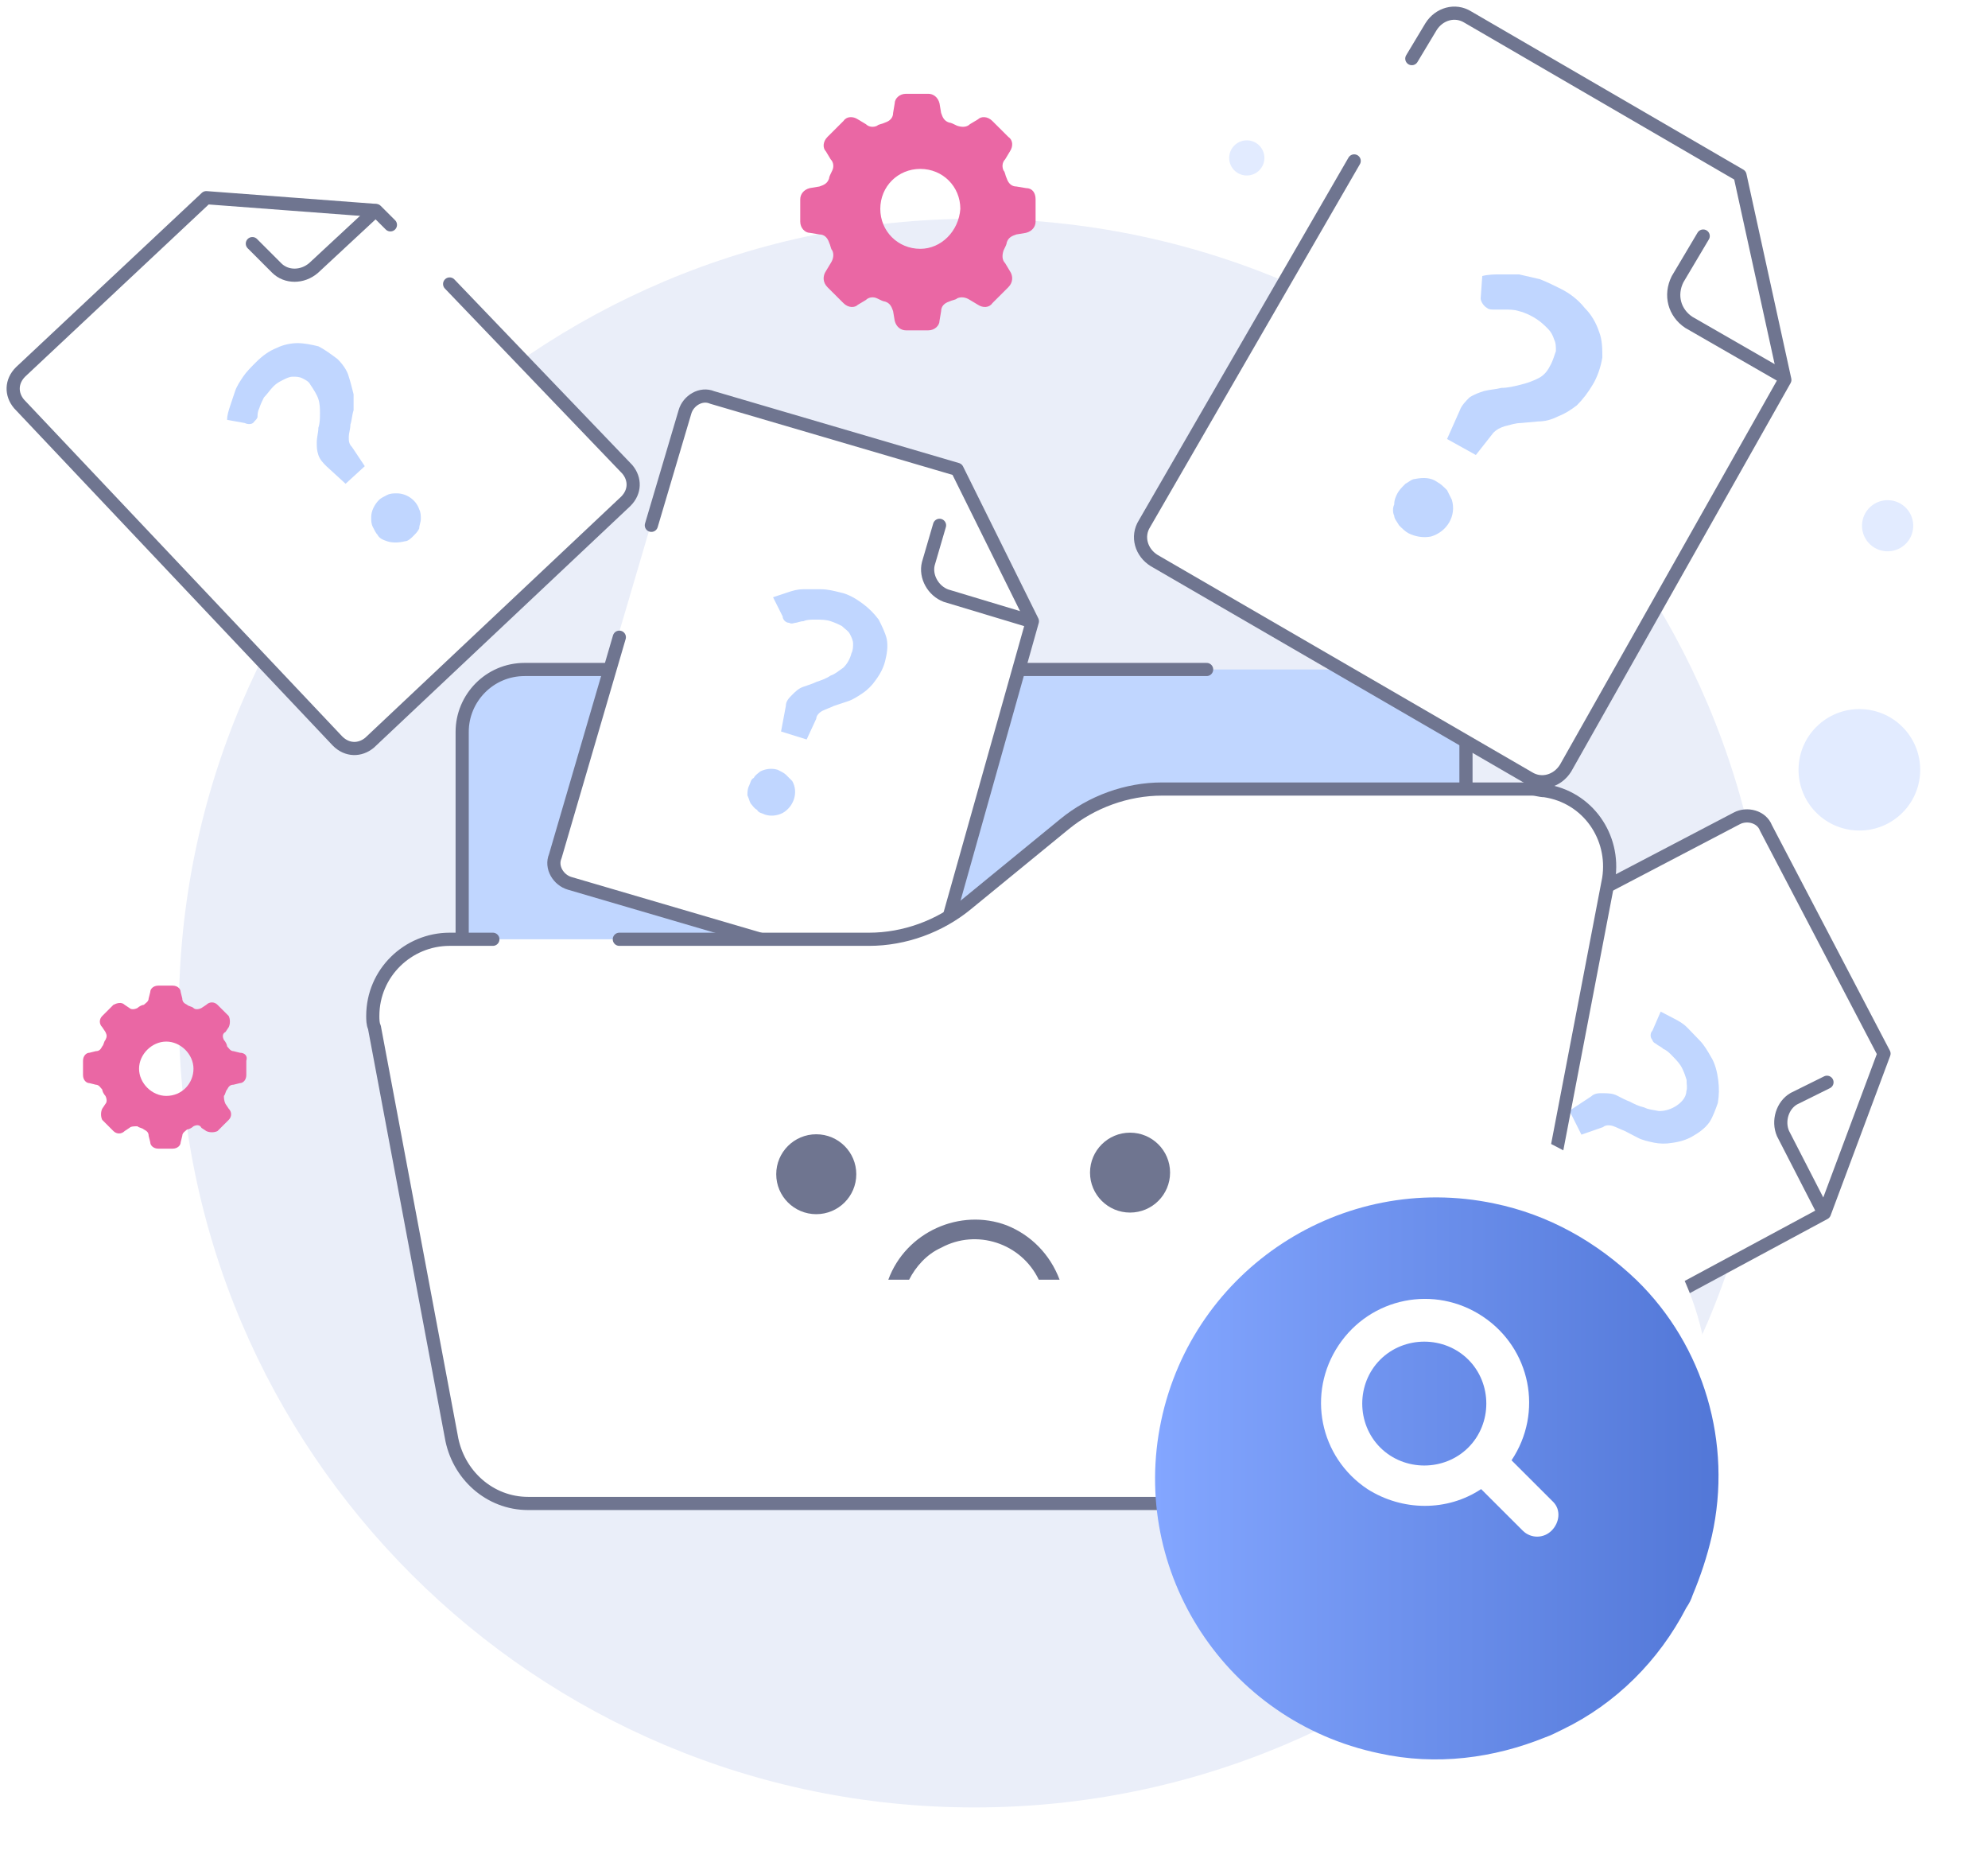 <svg width="151" height="142" viewBox="0 0 151 142" fill="none" xmlns="http://www.w3.org/2000/svg">
<path d="M74.018 137.25C107.396 137.25 134.454 110.244 134.454 76.931C134.454 43.618 107.396 16.612 74.018 16.612C40.64 16.612 13.582 43.618 13.582 76.931C13.582 110.244 40.64 137.25 74.018 137.25Z" fill="#EAEEF9"/>
<path d="M39.847 50.838H106.607C109.16 50.838 111.349 52.901 111.349 55.571V97.564C111.349 100.112 109.282 102.297 106.607 102.297H39.847C37.294 102.297 35.105 100.234 35.105 97.564V55.571C35.105 53.023 37.294 50.838 39.847 50.838Z" fill="#C0D6FF"/>
<path d="M102.837 50.838H106.607C109.16 50.838 111.349 52.901 111.349 55.571V97.564C111.349 100.112 109.282 102.297 106.607 102.297H39.847C37.294 102.297 35.105 100.234 35.105 97.564V55.571C35.105 53.023 37.172 50.838 39.847 50.838H91.65" stroke="#6F7590" stroke-miterlimit="10" stroke-linecap="round" stroke-linejoin="round"/>
<path d="M144.347 61.861C146.231 60.143 146.363 57.225 144.641 55.345C142.92 53.465 139.997 53.334 138.113 55.052C136.229 56.77 136.097 59.687 137.819 61.568C139.541 63.448 142.463 63.579 144.347 61.861Z" fill="#E2EBFF"/>
<path d="M144.688 41.357C145.481 40.633 145.537 39.405 144.812 38.613C144.087 37.822 142.856 37.766 142.063 38.49C141.27 39.213 141.215 40.442 141.939 41.233C142.664 42.025 143.895 42.08 144.688 41.357Z" fill="#E2EBFF"/>
<path d="M95.603 12.978C96.148 12.48 96.187 11.636 95.688 11.091C95.19 10.547 94.344 10.509 93.799 11.007C93.253 11.504 93.215 12.348 93.713 12.893C94.212 13.437 95.058 13.475 95.603 12.978Z" fill="#E2EBFF"/>
<path d="M135.569 28.725L118.909 58.217C118.301 59.188 117.085 59.552 116.113 58.945L87.658 42.44C86.685 41.833 86.32 40.619 86.928 39.648L108.816 2.025C109.424 1.054 110.64 0.69 111.613 1.297L132.286 13.312L135.569 28.725Z" fill="white"/>
<path d="M107.236 4.452L108.695 2.025C109.303 1.054 110.519 0.69 111.492 1.297L132.164 13.312L135.569 28.847L118.909 58.339C118.301 59.309 117.085 59.674 116.113 59.067L87.658 42.561C86.685 41.954 86.32 40.741 86.928 39.77L102.858 12.22" stroke="#6F7590" stroke-miterlimit="10" stroke-linecap="round" stroke-linejoin="round"/>
<path d="M129.368 17.924L127.422 21.2C126.814 22.414 127.179 23.749 128.273 24.477L135.448 28.604" stroke="#6F7590" stroke-miterlimit="10" stroke-linecap="round" stroke-linejoin="round"/>
<path d="M112.587 20.958C113.073 20.837 113.56 20.837 113.924 20.837C114.411 20.837 114.897 20.837 115.384 20.837C115.87 20.958 116.478 21.079 116.964 21.201C117.572 21.444 118.059 21.686 118.545 21.929C119.275 22.293 119.883 22.779 120.369 23.386C120.856 23.871 121.221 24.478 121.464 25.206C121.707 25.813 121.707 26.541 121.707 27.148C121.585 27.876 121.342 28.604 120.977 29.211C120.613 29.818 120.248 30.303 119.761 30.789C119.275 31.153 118.91 31.396 118.302 31.638C117.816 31.881 117.329 32.002 116.843 32.002L115.505 32.124C115.14 32.124 114.776 32.245 114.289 32.367C113.924 32.488 113.681 32.609 113.438 32.852L112.1 34.551L109.912 33.337L110.884 31.153C111.006 30.789 111.371 30.424 111.614 30.182C111.979 29.939 112.344 29.818 112.708 29.696C113.195 29.575 113.56 29.575 114.046 29.454C114.532 29.454 115.019 29.332 115.505 29.211C115.992 29.09 116.357 28.968 116.843 28.726C117.329 28.483 117.573 28.119 117.816 27.634C117.937 27.391 118.059 27.026 118.18 26.662C118.18 26.298 118.181 26.056 118.059 25.813C117.937 25.449 117.816 25.206 117.572 24.963C117.329 24.721 117.086 24.478 116.721 24.235C116.356 23.992 115.87 23.75 115.384 23.628C115.019 23.507 114.654 23.507 114.289 23.507C113.924 23.507 113.681 23.507 113.438 23.507C113.316 23.507 113.073 23.507 112.952 23.386C112.709 23.264 112.465 22.9 112.465 22.657L112.587 20.958ZM106.142 37.464C106.264 37.221 106.507 36.979 106.75 36.736C106.993 36.615 107.236 36.371 107.48 36.371C108.088 36.25 108.696 36.25 109.182 36.614C109.425 36.736 109.669 36.979 109.912 37.221C110.033 37.464 110.155 37.707 110.276 37.95C110.641 39.163 109.912 40.377 108.696 40.741C108.088 40.862 107.48 40.74 106.993 40.498C106.75 40.376 106.507 40.134 106.264 39.891C106.142 39.648 105.899 39.406 105.899 39.163C105.777 38.92 105.777 38.556 105.899 38.313C105.899 37.949 106.02 37.706 106.142 37.464Z" fill="#C0D6FF"/>
<path d="M28.681 15.861L47.772 35.643C48.38 36.371 48.38 37.342 47.65 38.07L28.194 56.397C27.464 57.003 26.492 57.003 25.762 56.275L1.563 30.667C0.955 29.939 0.955 28.968 1.685 28.24L15.791 15.011L28.681 15.861Z" fill="white"/>
<path d="M34.153 21.565L47.651 35.643C48.258 36.371 48.259 37.342 47.529 38.07L28.073 56.397C27.343 57.003 26.37 57.003 25.641 56.275L1.442 30.667C0.834 29.939 0.834 28.968 1.564 28.24L15.669 15.011L28.559 15.982L29.654 17.074" stroke="#6F7590" stroke-miterlimit="10" stroke-linecap="round" stroke-linejoin="round"/>
<path d="M19.168 18.5L21.019 20.352C21.749 21.08 22.965 21.08 23.816 20.352L28.5 16" stroke="#6F7590" stroke-miterlimit="10" stroke-linecap="round" stroke-linejoin="round"/>
<path d="M17.25 31.881C17.25 31.517 17.372 31.152 17.493 30.788C17.615 30.424 17.736 30.06 17.858 29.696C17.98 29.332 18.223 28.968 18.466 28.604C18.709 28.239 19.074 27.875 19.439 27.511C19.925 27.026 20.412 26.662 21.02 26.419C21.506 26.176 22.114 26.055 22.601 26.055C23.087 26.055 23.695 26.176 24.181 26.298C24.668 26.54 25.154 26.904 25.641 27.268C26.006 27.632 26.37 28.118 26.492 28.604C26.613 28.968 26.735 29.453 26.857 29.939C26.857 30.303 26.857 30.788 26.857 31.152C26.735 31.516 26.735 31.88 26.614 32.245C26.614 32.609 26.492 32.851 26.492 33.215C26.492 33.458 26.492 33.701 26.735 33.944L27.708 35.4L26.249 36.735L24.79 35.4C24.546 35.157 24.303 34.914 24.181 34.55C24.06 34.186 24.06 33.944 24.06 33.58C24.06 33.215 24.181 32.852 24.181 32.487C24.303 32.123 24.303 31.759 24.303 31.395C24.303 31.031 24.303 30.667 24.181 30.302C24.06 29.938 23.817 29.574 23.573 29.21C23.452 28.968 23.209 28.846 22.965 28.725C22.722 28.604 22.479 28.604 22.236 28.604C21.993 28.604 21.749 28.725 21.506 28.846C21.263 28.968 21.02 29.089 20.777 29.332C20.533 29.575 20.29 29.938 20.047 30.181C19.925 30.424 19.804 30.667 19.682 31.031C19.56 31.273 19.561 31.516 19.561 31.638C19.561 31.759 19.439 31.88 19.317 32.002C19.196 32.244 18.831 32.244 18.588 32.123L17.25 31.881ZM28.681 40.619C28.559 40.497 28.438 40.255 28.316 40.012C28.194 39.769 28.194 39.526 28.194 39.283C28.194 38.798 28.437 38.313 28.802 37.949C28.924 37.828 29.167 37.706 29.41 37.584C29.653 37.463 29.897 37.463 30.14 37.463C30.869 37.463 31.599 37.948 31.842 38.677C31.964 38.919 31.964 39.162 31.964 39.405C31.964 39.648 31.842 39.891 31.842 40.133C31.721 40.376 31.599 40.497 31.356 40.74C31.234 40.861 30.991 41.104 30.748 41.104C30.262 41.225 29.775 41.225 29.41 41.104C29.045 40.983 28.802 40.861 28.681 40.619Z" fill="#C0D6FF"/>
<path d="M78.295 47.052L70.877 73.388C70.634 74.237 69.661 74.844 68.81 74.48L43.151 66.955C42.3 66.713 41.692 65.742 42.057 64.892L52.029 31.031C52.272 30.181 53.245 29.575 54.096 29.939L72.701 35.4L78.295 47.052Z" fill="white"/>
<path d="M49.474 39.891L52.028 31.275C52.271 30.425 53.244 29.818 54.095 30.182L72.701 35.643L78.416 47.173L70.998 73.51C70.755 74.359 69.782 74.966 68.931 74.602L43.273 67.078C42.422 66.835 41.813 65.864 42.178 65.014L47.042 48.387" stroke="#6F7590" stroke-miterlimit="10" stroke-linecap="round" stroke-linejoin="round"/>
<path d="M71.363 39.891L70.512 42.804C70.268 43.775 70.877 44.867 71.849 45.231L78.294 47.173" stroke="#6F7590" stroke-miterlimit="10" stroke-linecap="round" stroke-linejoin="round"/>
<path d="M58.717 45.352C59.081 45.231 59.446 45.109 59.811 44.988C60.176 44.867 60.541 44.745 61.027 44.745C61.514 44.745 61.878 44.745 62.365 44.745C62.851 44.745 63.338 44.867 63.824 44.988C64.432 45.109 65.04 45.474 65.527 45.838C66.013 46.202 66.378 46.566 66.743 47.051C66.986 47.537 67.229 48.022 67.351 48.508C67.472 49.114 67.35 49.721 67.229 50.207C67.107 50.692 66.864 51.178 66.499 51.663C66.256 52.027 65.891 52.391 65.527 52.634C65.162 52.877 64.797 53.119 64.432 53.241L63.338 53.605C63.094 53.727 62.73 53.848 62.486 53.969C62.243 54.09 62 54.333 62 54.576L61.27 56.154L59.325 55.547L59.69 53.605C59.69 53.241 59.933 52.998 60.176 52.755C60.419 52.513 60.662 52.27 61.027 52.148C61.392 52.027 61.757 51.906 62 51.785C62.365 51.663 62.73 51.542 63.094 51.299C63.459 51.178 63.702 50.935 64.067 50.693C64.31 50.45 64.553 50.085 64.675 49.6C64.797 49.357 64.797 49.115 64.797 48.872C64.797 48.629 64.675 48.386 64.554 48.144C64.432 47.901 64.189 47.78 63.946 47.537C63.703 47.416 63.459 47.294 63.094 47.172C62.73 47.051 62.365 47.051 61.879 47.051C61.635 47.051 61.27 47.051 61.027 47.172C60.784 47.172 60.541 47.294 60.419 47.294C60.297 47.294 60.176 47.415 59.933 47.294C59.69 47.294 59.447 47.051 59.447 46.809L58.717 45.352ZM56.893 59.673C57.014 59.431 57.014 59.188 57.258 59.067C57.379 58.824 57.622 58.703 57.744 58.581C58.23 58.339 58.717 58.338 59.082 58.46C59.325 58.581 59.568 58.702 59.69 58.824C59.811 58.945 60.054 59.188 60.176 59.309C60.662 60.159 60.298 61.251 59.447 61.736C58.96 61.979 58.474 61.979 58.109 61.858C57.865 61.736 57.622 61.737 57.501 61.494C57.258 61.373 57.136 61.13 57.014 61.009C56.893 60.766 56.893 60.645 56.771 60.402C56.771 60.159 56.771 59.916 56.893 59.673Z" fill="#C0D6FF"/>
<path d="M138.577 92.122L114.431 105.122C113.65 105.539 112.537 105.263 112.209 104.4L99.837 80.77C99.422 79.991 99.7 78.88 100.566 78.551L131.912 62.148C132.693 61.732 133.806 62.007 134.134 62.87L143.101 80.007L138.577 92.122Z" fill="white"/>
<path d="M138.577 92.122L114.431 105.122C113.65 105.539 112.537 105.263 112.209 104.4L99.837 80.77C99.422 79.991 99.7 78.88 100.566 78.551L131.912 62.148C132.693 61.732 133.806 62.007 134.134 62.87L143.101 80.007L138.577 92.122Z" stroke="#6F7590" stroke-miterlimit="10" stroke-linecap="round" stroke-linejoin="round"/>
<path d="M138.77 82.183L136.253 83.43C135.384 83.931 135.018 85.126 135.43 86.077L138.501 92.049" stroke="#6F7590" stroke-miterlimit="10" stroke-linecap="round" stroke-linejoin="round"/>
<path d="M126.138 76.819C126.479 76.996 126.819 77.173 127.16 77.35C127.5 77.527 127.841 77.704 128.179 78.053C128.516 78.402 128.769 78.663 129.106 79.012C129.444 79.361 129.693 79.794 129.943 80.227C130.277 80.747 130.437 81.436 130.512 82.038C130.586 82.64 130.577 83.154 130.48 83.754C130.298 84.266 130.117 84.778 129.851 85.202C129.497 85.712 128.976 86.046 128.541 86.297C128.107 86.547 127.587 86.711 126.984 86.787C126.553 86.866 126.038 86.857 125.609 86.765C125.181 86.672 124.753 86.579 124.413 86.402L123.391 85.871C123.135 85.781 122.794 85.604 122.538 85.514C122.282 85.424 121.938 85.418 121.763 85.587L120.119 86.161L119.207 84.345L120.861 83.255C121.123 83.002 121.467 83.008 121.811 83.014C122.154 83.019 122.498 83.025 122.839 83.202C123.179 83.379 123.52 83.556 123.776 83.646C124.117 83.823 124.457 84 124.886 84.093C125.226 84.27 125.57 84.275 125.998 84.368C126.342 84.374 126.773 84.295 127.207 84.044C127.642 83.794 128.08 83.372 128.089 82.857C128.18 82.601 128.099 82.342 128.105 81.999C128.024 81.74 127.943 81.482 127.777 81.136C127.612 80.79 127.359 80.528 127.022 80.18C126.853 80.005 126.6 79.744 126.343 79.654C126.175 79.479 125.918 79.39 125.834 79.302C125.75 79.215 125.578 79.213 125.497 78.954C125.328 78.779 125.334 78.436 125.51 78.268L126.138 76.819ZM114.631 85.387C114.891 85.305 115.066 85.136 115.322 85.226C115.581 85.145 115.838 85.234 116.01 85.237C116.522 85.417 116.859 85.766 117.025 86.112C117.106 86.371 117.187 86.629 117.184 86.801C117.181 86.972 117.175 87.315 117.171 87.487C117.078 87.915 116.64 88.337 116.293 88.503C116.033 88.584 115.774 88.666 115.602 88.663C115.43 88.66 115.086 88.655 114.915 88.652C114.402 88.472 114.065 88.124 113.899 87.778C113.818 87.519 113.649 87.345 113.74 87.089C113.659 86.83 113.75 86.574 113.753 86.402C113.844 86.146 113.931 86.062 114.022 85.806C114.197 85.637 114.456 85.556 114.631 85.387Z" fill="#C0D6FF"/>
<path d="M77.929 14.283L77.199 14.162C76.835 14.162 76.592 13.919 76.47 13.555C76.348 13.312 76.348 13.069 76.227 12.948C76.105 12.705 76.105 12.341 76.348 12.098L76.713 11.491C76.956 11.127 76.956 10.642 76.591 10.399L75.375 9.186C75.011 8.821 74.524 8.821 74.281 9.064L73.673 9.428C73.43 9.671 73.065 9.671 72.7 9.549C72.457 9.428 72.214 9.307 72.092 9.307C71.727 9.186 71.606 8.943 71.484 8.579L71.362 7.85C71.241 7.365 70.876 7.122 70.511 7.122H68.809C68.323 7.122 67.958 7.486 67.958 7.85L67.836 8.579C67.836 8.943 67.593 9.186 67.228 9.307C66.985 9.428 66.742 9.428 66.62 9.549C66.377 9.671 66.012 9.671 65.769 9.428L65.161 9.064C64.796 8.821 64.31 8.821 64.066 9.186L62.85 10.399C62.486 10.763 62.486 11.249 62.729 11.491L63.094 12.098C63.337 12.341 63.337 12.705 63.215 12.948C63.094 13.191 62.972 13.433 62.972 13.555C62.85 13.919 62.607 14.04 62.242 14.162L61.513 14.283C61.026 14.405 60.783 14.768 60.783 15.132V16.831C60.783 17.317 61.148 17.681 61.513 17.681L62.242 17.803C62.607 17.803 62.85 18.045 62.972 18.409C63.094 18.652 63.094 18.895 63.215 19.016C63.337 19.259 63.337 19.623 63.094 19.987L62.729 20.594C62.486 20.958 62.486 21.443 62.85 21.807L64.066 23.021C64.431 23.385 64.918 23.385 65.161 23.143L65.769 22.779C66.012 22.536 66.377 22.536 66.62 22.657C66.863 22.779 67.107 22.9 67.228 22.9C67.593 23.021 67.715 23.264 67.836 23.628L67.958 24.356C68.079 24.842 68.444 25.085 68.809 25.085H70.511C70.998 25.085 71.362 24.72 71.362 24.356L71.484 23.628C71.484 23.264 71.727 23.021 72.092 22.9C72.335 22.778 72.579 22.779 72.7 22.657C72.943 22.536 73.308 22.536 73.673 22.779L74.281 23.143C74.646 23.385 75.132 23.385 75.375 23.021L76.591 21.807C76.956 21.443 76.956 20.958 76.713 20.594L76.348 19.987C76.105 19.744 76.105 19.38 76.227 19.016C76.348 18.773 76.47 18.531 76.47 18.409C76.592 18.045 76.835 17.924 77.199 17.803L77.929 17.681C78.416 17.56 78.659 17.195 78.659 16.831V15.132C78.659 14.647 78.416 14.283 77.929 14.283ZM69.903 18.895C68.201 18.895 66.863 17.56 66.863 15.861C66.863 14.162 68.201 12.826 69.903 12.826C71.606 12.826 72.943 14.162 72.943 15.861C72.822 17.56 71.484 18.895 69.903 18.895Z" fill="#EA67A4"/>
<path d="M18.223 79.942L17.736 79.821C17.493 79.821 17.371 79.578 17.25 79.456C17.25 79.335 17.128 79.092 17.007 78.971C16.885 78.728 16.885 78.486 17.128 78.364L17.372 78C17.493 77.758 17.493 77.393 17.372 77.151L16.52 76.301C16.277 76.058 15.912 76.058 15.669 76.301L15.304 76.544C15.061 76.665 14.818 76.665 14.696 76.544C14.575 76.422 14.331 76.422 14.21 76.301C13.967 76.179 13.845 76.058 13.845 75.815L13.723 75.33C13.723 75.087 13.48 74.845 13.116 74.845H12.021C11.656 74.845 11.413 75.087 11.413 75.33L11.291 75.815C11.291 76.058 11.048 76.179 10.927 76.301C10.805 76.301 10.562 76.422 10.44 76.544C10.197 76.665 9.954 76.665 9.832 76.544L9.467 76.301C9.224 76.058 8.859 76.179 8.616 76.301L7.765 77.151C7.522 77.393 7.522 77.758 7.765 78L8.008 78.364C8.13 78.607 8.13 78.728 8.008 78.971C7.887 79.092 7.887 79.335 7.765 79.456C7.644 79.699 7.522 79.821 7.279 79.821L6.792 79.942C6.549 79.942 6.306 80.184 6.306 80.549V81.641C6.306 82.005 6.549 82.248 6.792 82.248L7.279 82.369C7.522 82.369 7.644 82.612 7.765 82.734C7.765 82.855 7.887 83.097 8.008 83.219C8.13 83.462 8.13 83.704 8.008 83.826L7.765 84.189C7.644 84.432 7.644 84.797 7.765 85.039L8.616 85.889C8.859 86.132 9.224 86.132 9.467 85.889L9.832 85.646C9.954 85.525 10.197 85.525 10.44 85.525C10.562 85.646 10.805 85.646 10.927 85.768C11.17 85.889 11.291 86.01 11.291 86.253L11.413 86.738C11.413 86.981 11.656 87.224 12.021 87.224H13.116C13.48 87.224 13.723 86.981 13.723 86.738L13.845 86.253C13.845 86.01 14.088 85.889 14.21 85.768C14.331 85.768 14.575 85.646 14.696 85.525C14.94 85.403 15.183 85.403 15.304 85.646L15.669 85.889C15.912 86.01 16.277 86.01 16.52 85.889L17.372 85.039C17.615 84.797 17.615 84.432 17.372 84.189L17.128 83.826C17.007 83.583 17.007 83.34 17.007 83.219C17.128 83.097 17.128 82.855 17.25 82.734C17.371 82.491 17.493 82.369 17.736 82.369L18.223 82.248C18.466 82.248 18.709 82.005 18.709 81.641V80.549C18.831 80.184 18.587 79.942 18.223 79.942ZM12.629 83.219C11.535 83.219 10.562 82.248 10.562 81.155C10.562 80.063 11.535 79.093 12.629 79.093C13.724 79.093 14.696 80.063 14.696 81.155C14.696 82.248 13.845 83.219 12.629 83.219Z" fill="#EA67A4"/>
<path d="M112.586 77.879V98.632C112.586 101.302 110.397 103.487 107.722 103.487H39.139C36.463 103.487 34.274 101.302 34.274 98.632V76.18" stroke="#84A2FF" stroke-width="3" stroke-linecap="round" stroke-linejoin="round"/>
<path d="M116.477 59.916H88.387C85.711 59.916 83.036 60.887 80.969 62.586L73.551 68.655C71.484 70.354 68.809 71.325 66.134 71.325H34.152C30.991 71.325 28.315 73.873 28.315 77.15C28.315 77.393 28.316 77.757 28.437 78L34.274 109.069C34.76 111.982 37.192 114.167 40.111 114.167H108.208C111.126 114.167 113.558 112.103 114.045 109.191L122.192 66.713C122.678 63.557 120.611 60.523 117.328 60.038C117.085 59.916 116.72 59.916 116.477 59.916Z" fill="white"/>
<path d="M37.436 71.325H34.152C30.991 71.325 28.315 73.873 28.315 77.15C28.315 77.393 28.316 77.757 28.437 78L34.274 109.069C34.76 111.982 37.192 114.167 40.111 114.167H108.208C111.126 114.167 113.558 112.103 114.045 109.191L122.192 66.713C122.678 63.557 120.611 60.523 117.328 60.038C116.963 60.038 116.72 59.916 116.355 59.916H88.265C85.59 59.916 82.915 60.887 80.847 62.586L73.43 68.655C71.363 70.354 68.687 71.325 66.012 71.325H47.042" stroke="#6F7590" stroke-miterlimit="10" stroke-linecap="round" stroke-linejoin="round"/>
<path d="M61.999 92.2C63.678 92.2 65.04 90.842 65.04 89.166C65.04 87.49 63.678 86.132 61.999 86.132C60.321 86.132 58.959 87.49 58.959 89.166C58.959 90.842 60.321 92.2 61.999 92.2Z" fill="#6F7590"/>
<path d="M85.834 92.078C87.513 92.078 88.874 90.72 88.874 89.044C88.874 87.368 87.513 86.01 85.834 86.01C84.154 86.01 82.793 87.368 82.793 89.044C82.793 90.72 84.154 92.078 85.834 92.078Z" fill="#6F7590"/>
<path d="M80.483 97.176H78.902C77.565 94.384 74.16 93.292 71.485 94.749C70.39 95.234 69.539 96.205 69.053 97.176H67.472C68.809 93.535 72.944 91.715 76.47 93.049C78.294 93.778 79.753 95.234 80.483 97.176Z" fill="#6F7590"/>
<path d="M129.384 110.417C129.019 111.995 128.533 113.451 127.925 114.907C127.803 115.271 127.682 115.514 127.438 115.878C125.371 119.883 122.088 123.16 118.075 125.102C117.589 125.345 117.102 125.588 116.738 125.709C112.846 127.287 108.469 127.894 104.091 126.923C92.539 124.495 85.121 113.208 87.553 101.679C89.985 90.149 101.294 82.746 112.846 85.173C116.981 86.022 120.629 88.086 123.669 90.998C128.654 95.974 130.843 103.378 129.384 110.417Z" fill="white"/>
<g filter="url(#filter0_d_860_33209)">
<path d="M130.026 111.631C129.661 113.208 129.175 114.665 128.567 116.121C128.445 116.485 128.324 116.728 128.081 117.092C126.013 121.097 122.73 124.374 118.717 126.316C118.231 126.559 117.744 126.801 117.38 126.923C113.488 128.501 109.111 129.107 104.733 128.136C93.181 125.709 85.763 114.422 88.195 102.892C90.627 91.363 101.936 83.959 113.488 86.387C117.623 87.236 121.271 89.299 124.311 92.212C129.418 97.188 131.607 104.592 130.026 111.631Z" fill="url(#paint0_linear_860_33209)"/>
</g>
<path d="M117.971 114.046L114.81 110.89C117.242 107.249 116.269 102.395 112.621 99.967C108.973 97.54 104.109 98.511 101.677 102.152C99.245 105.793 100.217 110.648 103.865 113.075C106.541 114.774 109.945 114.774 112.499 113.075L115.661 116.231C116.269 116.838 117.242 116.838 117.85 116.231C118.458 115.624 118.579 114.653 117.971 114.046ZM104.838 109.92C103.014 108.099 103.014 105.065 104.838 103.244C106.662 101.424 109.702 101.424 111.526 103.244C113.35 105.065 113.35 108.099 111.526 109.92C109.702 111.74 106.662 111.74 104.838 109.92Z" fill="white"/>
<defs>
<filter id="filter0_d_860_33209" x="79.733" y="82.926" width="58.798" height="58.679" filterUnits="userSpaceOnUse" color-interpolation-filters="sRGB">
<feFlood flood-opacity="0" result="BackgroundImageFix"/>
<feColorMatrix in="SourceAlpha" type="matrix" values="0 0 0 0 0 0 0 0 0 0 0 0 0 0 0 0 0 0 127 0" result="hardAlpha"/>
<feOffset dy="5"/>
<feGaussianBlur stdDeviation="4"/>
<feColorMatrix type="matrix" values="0 0 0 0 0.113 0 0 0 0 0.296 0 0 0 0 1 0 0 0 0.22 0"/>
<feBlend mode="normal" in2="BackgroundImageFix" result="effect1_dropShadow_860_33209"/>
<feBlend mode="normal" in="SourceGraphic" in2="effect1_dropShadow_860_33209" result="shape"/>
</filter>
<linearGradient id="paint0_linear_860_33209" x1="87.746" y1="107.285" x2="130.552" y2="107.285" gradientUnits="userSpaceOnUse">
<stop stop-color="#83A6FF"/>
<stop offset="1" stop-color="#5277D7"/>
</linearGradient>
</defs>
</svg>
